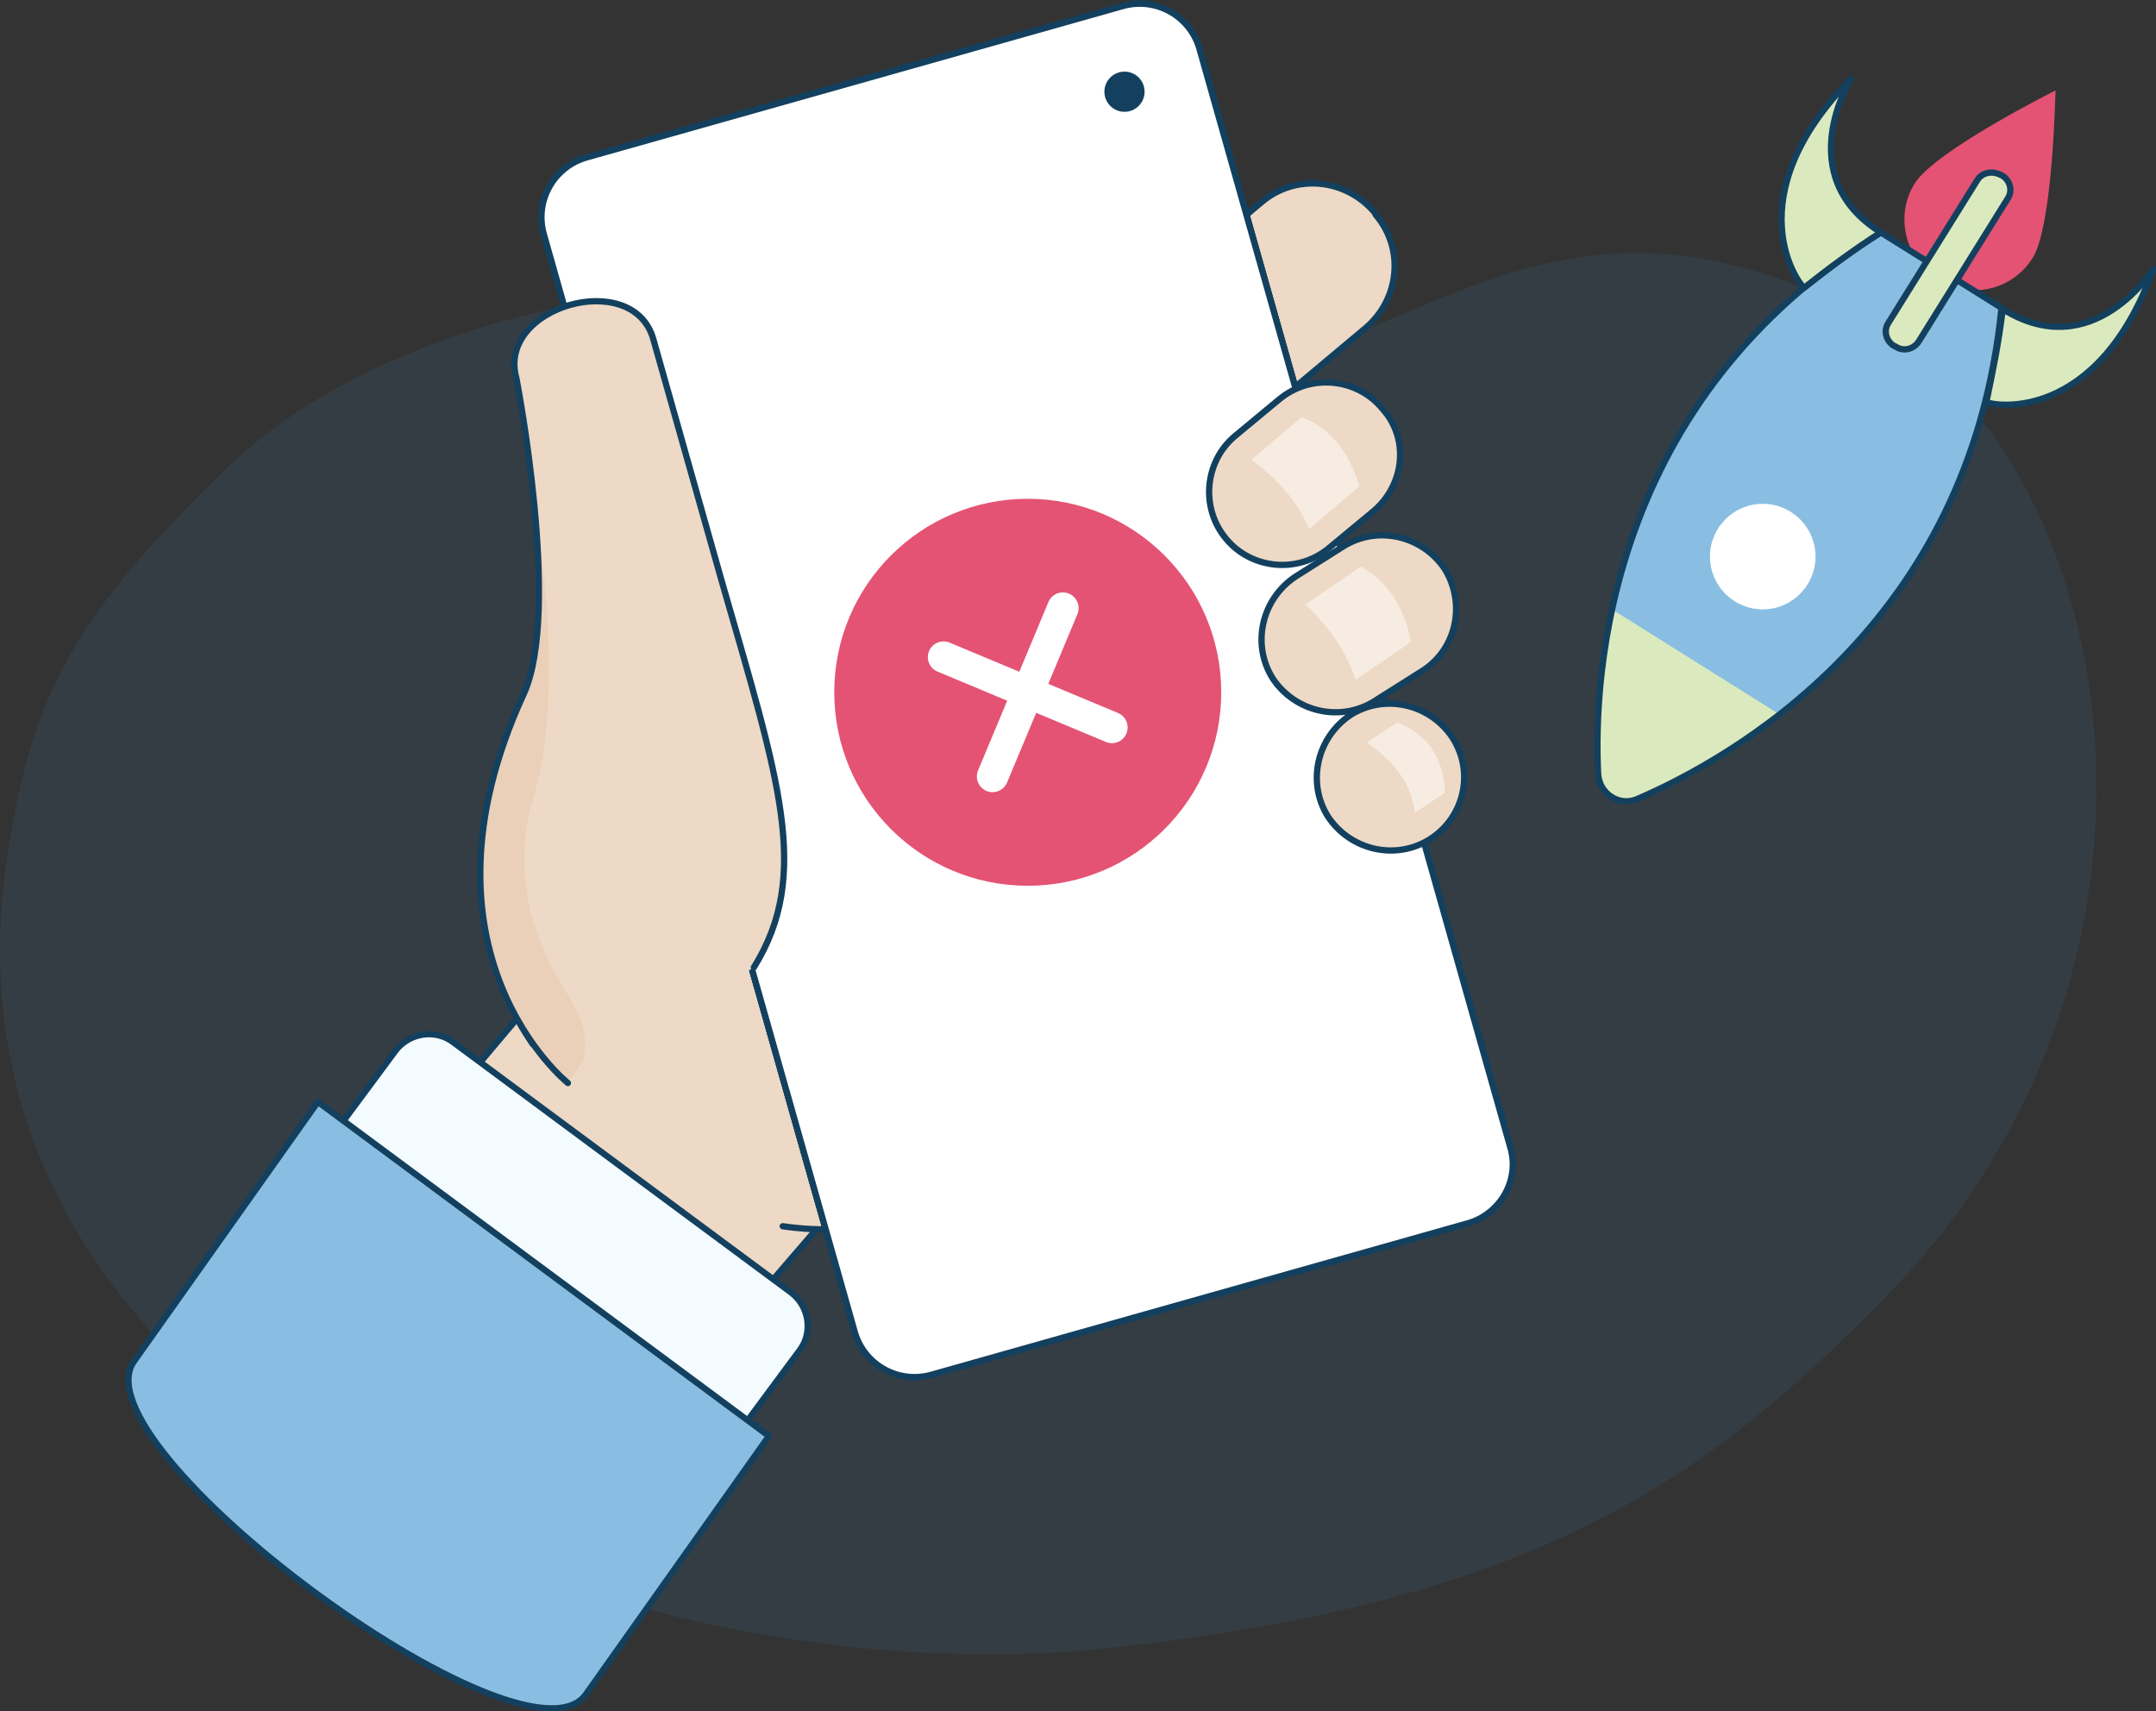 <?xml version="1.0" encoding="utf-8"?>
<!-- Generator: Adobe Illustrator 23.0.0, SVG Export Plug-In . SVG Version: 6.00 Build 0)  -->
<svg version="1.1" baseProfile="basic" id="Layer_1"
	 xmlns="http://www.w3.org/2000/svg" xmlns:xlink="http://www.w3.org/1999/xlink" x="0px" y="0px" viewBox="0 0 171.6 136.2"
	 xml:space="preserve">
<rect x="0" y="0" width="171.6" height="136.2" fill="#333333" stroke="none"/>
<g>
	<g>
		<g>
			<path opacity="0.1" fill-rule="evenodd" clip-rule="evenodd" fill="#4296D2" d="M18,37.3c12-11.7,35.1-16.1,46.1-13.5
				c12.6,3,25.3,6.3,33.3,5.6c15.5-1.5,26.8-17,50.7-4.3c20.9,11.1,27.9,51.4,2.3,77.8c-14.6,15-28.1,24.6-62.4,28.3
				c-37.8,4-94.4-17.3-87.4-63.2C2.6,54.8,6.3,48.7,18,37.3z"/>
		</g>
		<g>
			<path fill="#EDD9C5" d="M108.7,26.1l-11.1,9.3l-8.3-10l11.1-9.3c2.7-2.3,6.7-1.9,9,0.8l0.1,0.2C111.8,19.8,111.4,23.8,108.7,26.1
				z"/>
			<path fill="none" stroke="#13405E" stroke-width="0.5" stroke-linecap="round" stroke-linejoin="round" d="M108.7,26.1l-11.1,9.3
				l-8.3-10l11.1-9.3c2.7-2.3,6.7-1.9,9,0.8l0.1,0.2C111.8,19.8,111.4,23.8,108.7,26.1z"/>
			<polygon fill="#EDD9C5" points="51.1,69.3 34.2,89.3 55.8,108.5 75,86.2 			"/>
			<polygon fill="none" stroke="#13405E" stroke-width="0.5" stroke-linecap="round" stroke-linejoin="round" points="51.1,69.3 
				34.2,89.3 55.8,108.5 75,86.2 			"/>
			<path fill="#EDD9C5" d="M42.4,83.1c-6.9-10.3-5-24.3,4.8-31.9l22.3-17.7c11.8-9.4,44.8,32.3,33,41.6L80.2,92.8
				c-5.2,4.2-11.7,5.7-17.9,4.8"/>
			<path fill="none" stroke="#13405E" stroke-width="0.5" stroke-linecap="round" stroke-linejoin="round" d="M42.4,83.1
				c-6.9-10.3-5-24.3,4.8-31.9l22.3-17.7c11.8-9.4,44.8,32.3,33,41.6L80.2,92.8c-5.2,4.2-11.7,5.7-17.9,4.8"/>
			<g>
				<g>
					<path fill="#F4FBFE" d="M116.7,97.4l-42.5,12c-2.7,0.8-5.5-0.8-6.2-3.5L43.3,18.7c-0.8-2.7,0.8-5.5,3.5-6.2l42.5-12
						c2.7-0.8,5.5,0.8,6.2,3.5l24.7,87.3C121,93.9,119.4,96.7,116.7,97.4z"/>
					<path fill="none" stroke="#13405E" stroke-width="0.5" stroke-linecap="round" stroke-linejoin="round" d="M116.7,97.4
						l-42.5,12c-2.7,0.8-5.5-0.8-6.2-3.5L43.3,18.7c-0.8-2.7,0.8-5.5,3.5-6.2l42.5-12c2.7-0.8,5.5,0.8,6.2,3.5l24.7,87.3
						C121,93.9,119.4,96.7,116.7,97.4z"/>
					<path fill="none" stroke="#13405E" stroke-width="0.5" stroke-linecap="round" stroke-linejoin="round" d="M116.7,97.4
						l-42.5,12c-2.7,0.8-5.5-0.8-6.2-3.5L43.3,18.7c-0.8-2.7,0.8-5.5,3.5-6.2l42.5-12c2.7-0.8,5.5,0.8,6.2,3.5l24.7,87.3
						C121,93.9,119.4,96.7,116.7,97.4z"/>
					<path fill="#FFFFFF" d="M116.7,97.5l-42.5,12c-2.7,0.8-5.5-0.8-6.3-3.5L43.3,18.7c-0.8-2.7,0.8-5.5,3.5-6.3l42.5-12
						C92-0.3,94.8,1.3,95.6,4l24.6,87.2C121,93.9,119.4,96.7,116.7,97.5z"/>
					<circle fill="#13405E" cx="89.5" cy="7.3" r="1.6"/>
					<path fill="none" stroke="#13405E" stroke-width="0.5" stroke-linecap="round" stroke-linejoin="round" d="M116.7,97.4
						l-42.5,12c-2.7,0.8-5.5-0.8-6.2-3.5L43.3,18.7c-0.8-2.7,0.8-5.5,3.5-6.2l42.5-12c2.7-0.8,5.5,0.8,6.2,3.5l24.7,87.3
						C121,93.9,119.4,96.7,116.7,97.4z"/>
				</g>
			</g>
			<path fill="#EDD9C5" d="M45.2,86.2c0,0-13-10.4-3.5-31c3-6.6-0.6-25.1-0.6-25.1c-1.6-5.7,9.3-8.8,10.9-3.1c0,0,0.9,3.2,5.4,19.1
				C62,62.1,64.6,69.6,60,77"/>
			<g>
				<polygon fill="#AED3EA" points="41.5,30.9 41.5,30.9 41.5,30.9 				"/>
				<path fill="#EAD0B9" d="M43.1,75.2c-2-4.7-1.4-9.3-0.7-11.5C44,58.5,44,51.2,43,43.1c0.3,4.6,0.1,9.1-1.1,11.8
					c-6.1,14.2-3.2,21.5,0.2,27.4c0.6,1,3.3,3.9,3.2,3.7l0,0l1.1-1.5C47.1,80.7,45.2,80.1,43.1,75.2z"/>
			</g>
			<path fill="#EDD9C5" d="M109.3,40.7l-3.5,2.9c-2.5,2.1-6.2,1.7-8.2-0.7l0,0c-2.1-2.5-1.7-6.2,0.7-8.2l3.5-2.9
				c2.5-2.1,6.2-1.7,8.2,0.7l0,0C112.2,34.9,111.8,38.6,109.3,40.7z"/>
			<path opacity="0.5" fill="#FFFFFF" d="M108.2,38.7l-4,3.4c-0.9-2.1-2.4-3.9-4.6-5.5l4-3.4C106,34.1,107.4,36.1,108.2,38.7z"/>
			<path fill="#EDD9C5" d="M113.2,53.4l-3.8,2.4c-2.7,1.7-6.3,0.9-8.1-1.8l0,0c-1.7-2.7-0.9-6.3,1.8-8.1l3.8-2.4
				c2.7-1.7,6.3-0.9,8.1,1.8l0,0C116.7,48.1,115.9,51.7,113.2,53.4z"/>
			<path opacity="0.5" fill="#FFFFFF" d="M112.3,51.1l-4.4,3c-0.7-2.1-2-4.1-4-6l4.4-3C110.5,46.3,111.8,48.4,112.3,51.1z"/>
			<path fill="#EDD9C5" d="M113.8,66.8L113.8,66.8c-2.7,1.7-6.3,0.9-8.1-1.8l0,0c-1.7-2.7-0.9-6.3,1.8-8.1l0,0
				c2.7-1.7,6.3-0.9,8.1,1.8l0,0C117.4,61.5,116.5,65.1,113.8,66.8z"/>
			<path fill="none" stroke="#13405E" stroke-width="0.5" stroke-linecap="round" stroke-linejoin="round" d="M109.3,40.7l-3.5,2.9
				c-2.5,2.1-6.2,1.7-8.2-0.7l0,0c-2.1-2.5-1.7-6.2,0.7-8.2l3.5-2.9c2.5-2.1,6.2-1.7,8.2,0.7l0,0C112.2,34.9,111.8,38.6,109.3,40.7z
				"/>
			<path fill="none" stroke="#13405E" stroke-width="0.5" stroke-linecap="round" stroke-linejoin="round" d="M113.2,53.4l-3.8,2.4
				c-2.7,1.7-6.3,0.9-8.1-1.8l0,0c-1.7-2.7-0.9-6.3,1.8-8.1l3.8-2.4c2.7-1.7,6.3-0.9,8.1,1.8l0,0C116.7,48.1,115.9,51.7,113.2,53.4z
				"/>
			<path fill="none" stroke="#13405E" stroke-width="0.5" stroke-linecap="round" stroke-linejoin="round" d="M113.8,66.8
				L113.8,66.8c-2.7,1.7-6.3,0.9-8.1-1.8l0,0c-1.7-2.7-0.9-6.3,1.8-8.1l0,0c2.7-1.7,6.3-0.9,8.1,1.8l0,0
				C117.4,61.5,116.5,65.1,113.8,66.8z"/>
			<path opacity="0.5" fill="#FFFFFF" d="M115,63.1l-2.4,1.6c-0.2-2.1-1.4-3.9-3.8-5.6l2.4-1.6C113.6,58.4,114.9,60.3,115,63.1z"/>
			<path fill="#F4FBFE" d="M54.9,113.9l-27-20c-1.4-1.1-1.7-3.1-0.7-4.5l4.3-5.8c1.1-1.4,3.1-1.7,4.5-0.7l27,20
				c1.4,1.1,1.7,3.1,0.7,4.5l-4.3,5.8C58.4,114.7,56.4,115,54.9,113.9z"/>
			<path fill="none" stroke="#13405E" stroke-width="0.5" stroke-linecap="round" stroke-linejoin="round" d="M54.9,113.9l-27-20
				c-1.4-1.1-1.7-3.1-0.7-4.5l4.3-5.8c1.1-1.4,3.1-1.7,4.5-0.7l27,20c1.4,1.1,1.7,3.1,0.7,4.5l-4.3,5.8
				C58.4,114.7,56.4,115,54.9,113.9z"/>
			<path fill="#89BEE2" d="M46.6,134.9c-5,6.7-40.9-19.9-35.9-26.6l14.6-20.6l35.9,26.6L46.6,134.9z"/>
			<path fill="none" stroke="#13405E" stroke-width="0.5" stroke-linecap="round" stroke-linejoin="round" d="M46.6,134.9
				c-5,6.7-40.9-19.9-35.9-26.6l14.6-20.6l35.9,26.6L46.6,134.9z"/>
			<path fill="none" stroke="#13405E" stroke-width="0.5" stroke-linecap="round" stroke-linejoin="round" d="M45.2,86.2
				c0,0-13-10.4-3.5-31c3-6.6-0.6-25.1-0.6-25.1c-1.6-5.7,9.3-8.8,10.9-3.1c0,0,0.9,3.2,5.4,19.1C62,62.1,64.6,69.6,60,77"/>
			<circle fill="#E45374" cx="81.8" cy="55.1" r="15.4"/>
			<g>
				
					<line fill="none" stroke="#FFFFFF" stroke-width="2.5" stroke-linecap="round" stroke-linejoin="round" x1="84.6" y1="48.4" x2="79" y2="61.8"/>
				
					<line fill="none" stroke="#FFFFFF" stroke-width="2.5" stroke-linecap="round" stroke-linejoin="round" x1="88.5" y1="57.9" x2="75.1" y2="52.3"/>
			</g>
		</g>
	</g>
	<g>
		<path fill="#E45374" d="M152.4,14.6c1.6-2.6,11.2-7.4,11.2-7.4s-0.2,10.7-1.8,13.3c-1.6,2.6-5,3.4-7.6,1.7
			C151.6,20.6,150.8,17.1,152.4,14.6z"/>
		<g>
			<path fill="#89BEE2" d="M149.7,18.5l9.6,6c-2.5,25.4-21.6,35.9-29,39.1c-1.4,0.6-3-0.4-3.1-2C126.8,53.7,128,31.8,149.7,18.5z"/>
			<path fill="#DBEABE" d="M128.3,48.5l13.4,8.4c-4.4,3.5-8.7,5.6-11.3,6.7c-1.4,0.6-3.1-0.4-3.1-2C127.1,58.7,127.1,54,128.3,48.5z
				"/>
			<path fill="none" stroke="#13405E" stroke-width="0.5" stroke-linecap="round" stroke-linejoin="round" d="M149.7,18.5l9.6,6
				c-2.5,25.4-21.6,35.9-29,39.1c-1.4,0.6-3-0.4-3.1-2C126.8,53.7,128,31.8,149.7,18.5z"/>
			<circle fill="#FFFFFF" cx="140.3" cy="44.3" r="4.2"/>
			<path fill="#DBEABE" d="M159.2,13.9l0.2,0.1c0.6,0.4,0.8,1.2,0.4,1.8l-7.1,11.4c-0.4,0.6-1.2,0.8-1.8,0.4l-0.2-0.1
				c-0.6-0.4-0.8-1.2-0.4-1.8l7.1-11.4C157.8,13.7,158.6,13.6,159.2,13.9z"/>
			<path fill="#DBEABE" d="M149.7,18.5c-7.2-4.5-2.4-12.2-2.4-12.2c-9.2,9.4-4.2,16.3-3.7,16.6C145.5,21.4,147.5,19.9,149.7,18.5z"
				/>
			<path fill="#DBEABE" d="M158.1,32c0.5,0.3,8.8,1.8,13.3-10.6c0,0-4.8,7.7-12,3.2C159.1,27.2,158.6,29.6,158.1,32z"/>
			<path fill="none" stroke="#13405E" stroke-width="0.5" stroke-linecap="round" stroke-linejoin="round" d="M159.2,13.9l0.2,0.1
				c0.6,0.4,0.8,1.2,0.4,1.8l-7.1,11.4c-0.4,0.6-1.2,0.8-1.8,0.4l-0.2-0.1c-0.6-0.4-0.8-1.2-0.4-1.8l7.1-11.4
				C157.8,13.7,158.6,13.6,159.2,13.9z"/>
			<path fill="none" stroke="#13405E" stroke-width="0.5" stroke-linecap="round" stroke-linejoin="round" d="M149.7,18.5
				c-7.2-4.5-2.4-12.2-2.4-12.2c-9.2,9.4-4.2,16.3-3.7,16.6C145.5,21.4,147.5,19.9,149.7,18.5z"/>
			<path fill="none" stroke="#13405E" stroke-width="0.5" stroke-linecap="round" stroke-linejoin="round" d="M158.1,32
				c0.5,0.3,8.8,1.8,13.3-10.6c0,0-4.8,7.7-12,3.2C159.1,27.2,158.6,29.6,158.1,32z"/>
		</g>
	</g>
</g>
</svg>
